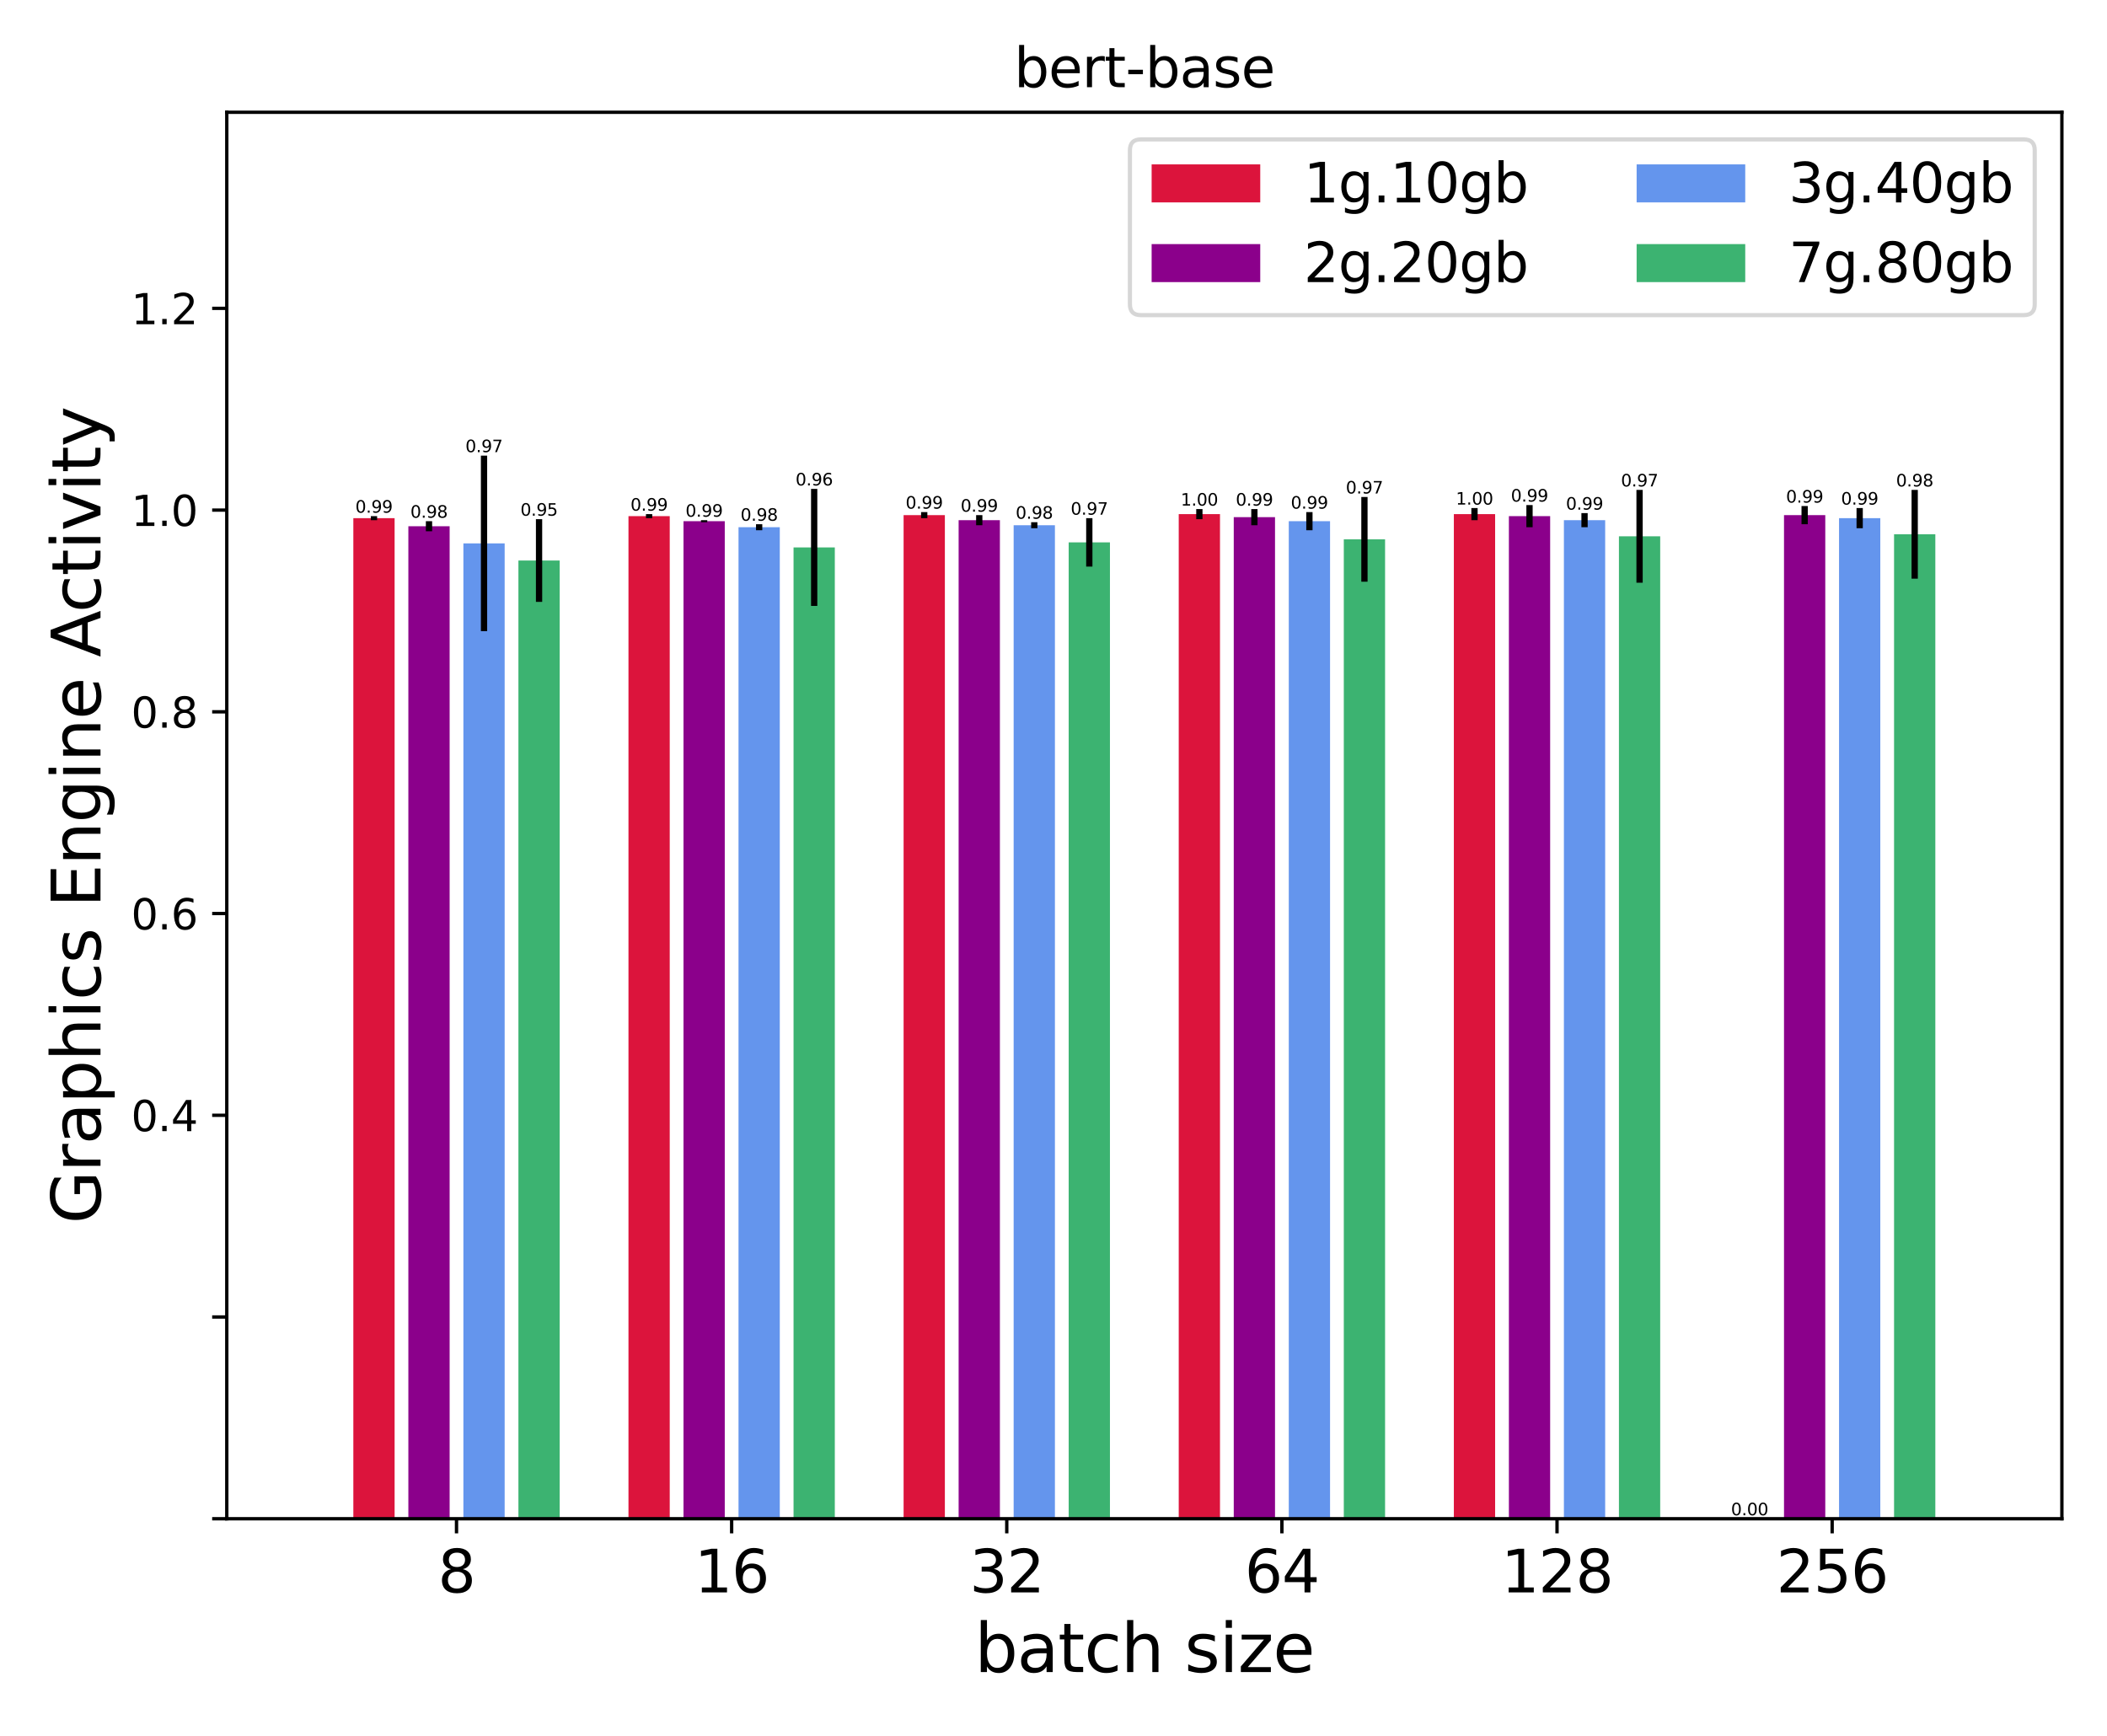 <?xml version="1.0" encoding="utf-8" standalone="no"?>
<!DOCTYPE svg PUBLIC "-//W3C//DTD SVG 1.1//EN"
  "http://www.w3.org/Graphics/SVG/1.1/DTD/svg11.dtd">
<svg xmlns:xlink="http://www.w3.org/1999/xlink" width="504.403pt" height="415.651pt" viewBox="0 0 504.403 415.651" xmlns="http://www.w3.org/2000/svg" version="1.1">
 <defs>
  <style type="text/css">*{stroke-linejoin: round; stroke-linecap: butt}</style>
 </defs>
 <g id="figure_1">
  <g id="patch_1">
   <path d="M 0 415.651 
L 504.403 415.651 
L 504.403 0 
L 0 0 
z
" style="fill: #ffffff"/>
  </g>
  <g id="axes_1">
   <g id="patch_2">
    <path d="M 54.29 363.611 
L 493.603 363.611 
L 493.603 26.88 
L 54.29 26.88 
z
" style="fill: #ffffff"/>
   </g>
   <g id="patch_3">
    <path d="M 84.587 363.611 
L 94.467 363.611 
L 94.467 124.055 
L 84.587 124.055 
z
" clip-path="url(#p9d16ab67d5)" style="fill: #dc143c"/>
   </g>
   <g id="patch_4">
    <path d="M 150.452 363.611 
L 160.331 363.611 
L 160.331 123.572 
L 150.452 123.572 
z
" clip-path="url(#p9d16ab67d5)" style="fill: #dc143c"/>
   </g>
   <g id="patch_5">
    <path d="M 216.316 363.611 
L 226.195 363.611 
L 226.195 123.33 
L 216.316 123.33 
z
" clip-path="url(#p9d16ab67d5)" style="fill: #dc143c"/>
   </g>
   <g id="patch_6">
    <path d="M 282.18 363.611 
L 292.059 363.611 
L 292.059 123.089 
L 282.18 123.089 
z
" clip-path="url(#p9d16ab67d5)" style="fill: #dc143c"/>
   </g>
   <g id="patch_7">
    <path d="M 348.044 363.611 
L 357.923 363.611 
L 357.923 123.089 
L 348.044 123.089 
z
" clip-path="url(#p9d16ab67d5)" style="fill: #dc143c"/>
   </g>
   <g id="patch_8">
    <path d="M 413.908 363.611 
L 423.788 363.611 
L 423.788 363.611 
L 413.908 363.611 
z
" clip-path="url(#p9d16ab67d5)" style="fill: #dc143c"/>
   </g>
   <g id="patch_9">
    <path d="M 97.76 363.611 
L 107.64 363.611 
L 107.64 125.987 
L 97.76 125.987 
z
" clip-path="url(#p9d16ab67d5)" style="fill: #8b008b"/>
   </g>
   <g id="patch_10">
    <path d="M 163.624 363.611 
L 173.504 363.611 
L 173.504 124.779 
L 163.624 124.779 
z
" clip-path="url(#p9d16ab67d5)" style="fill: #8b008b"/>
   </g>
   <g id="patch_11">
    <path d="M 229.488 363.611 
L 239.368 363.611 
L 239.368 124.538 
L 229.488 124.538 
z
" clip-path="url(#p9d16ab67d5)" style="fill: #8b008b"/>
   </g>
   <g id="patch_12">
    <path d="M 295.353 363.611 
L 305.232 363.611 
L 305.232 123.813 
L 295.353 123.813 
z
" clip-path="url(#p9d16ab67d5)" style="fill: #8b008b"/>
   </g>
   <g id="patch_13">
    <path d="M 361.217 363.611 
L 371.096 363.611 
L 371.096 123.572 
L 361.217 123.572 
z
" clip-path="url(#p9d16ab67d5)" style="fill: #8b008b"/>
   </g>
   <g id="patch_14">
    <path d="M 427.081 363.611 
L 436.96 363.611 
L 436.96 123.33 
L 427.081 123.33 
z
" clip-path="url(#p9d16ab67d5)" style="fill: #8b008b"/>
   </g>
   <g id="patch_15">
    <path d="M 110.933 363.611 
L 120.813 363.611 
L 120.813 130.092 
L 110.933 130.092 
z
" clip-path="url(#p9d16ab67d5)" style="fill: #6495ed"/>
   </g>
   <g id="patch_16">
    <path d="M 176.797 363.611 
L 186.677 363.611 
L 186.677 126.228 
L 176.797 126.228 
z
" clip-path="url(#p9d16ab67d5)" style="fill: #6495ed"/>
   </g>
   <g id="patch_17">
    <path d="M 242.661 363.611 
L 252.541 363.611 
L 252.541 125.745 
L 242.661 125.745 
z
" clip-path="url(#p9d16ab67d5)" style="fill: #6495ed"/>
   </g>
   <g id="patch_18">
    <path d="M 308.525 363.611 
L 318.405 363.611 
L 318.405 124.779 
L 308.525 124.779 
z
" clip-path="url(#p9d16ab67d5)" style="fill: #6495ed"/>
   </g>
   <g id="patch_19">
    <path d="M 374.389 363.611 
L 384.269 363.611 
L 384.269 124.538 
L 374.389 124.538 
z
" clip-path="url(#p9d16ab67d5)" style="fill: #6495ed"/>
   </g>
   <g id="patch_20">
    <path d="M 440.254 363.611 
L 450.133 363.611 
L 450.133 124.055 
L 440.254 124.055 
z
" clip-path="url(#p9d16ab67d5)" style="fill: #6495ed"/>
   </g>
   <g id="patch_21">
    <path d="M 124.106 363.611 
L 133.986 363.611 
L 133.986 134.197 
L 124.106 134.197 
z
" clip-path="url(#p9d16ab67d5)" style="fill: #3cb371"/>
   </g>
   <g id="patch_22">
    <path d="M 189.97 363.611 
L 199.85 363.611 
L 199.85 131.058 
L 189.97 131.058 
z
" clip-path="url(#p9d16ab67d5)" style="fill: #3cb371"/>
   </g>
   <g id="patch_23">
    <path d="M 255.834 363.611 
L 265.714 363.611 
L 265.714 129.851 
L 255.834 129.851 
z
" clip-path="url(#p9d16ab67d5)" style="fill: #3cb371"/>
   </g>
   <g id="patch_24">
    <path d="M 321.698 363.611 
L 331.578 363.611 
L 331.578 129.126 
L 321.698 129.126 
z
" clip-path="url(#p9d16ab67d5)" style="fill: #3cb371"/>
   </g>
   <g id="patch_25">
    <path d="M 387.562 363.611 
L 397.442 363.611 
L 397.442 128.402 
L 387.562 128.402 
z
" clip-path="url(#p9d16ab67d5)" style="fill: #3cb371"/>
   </g>
   <g id="patch_26">
    <path d="M 453.426 363.611 
L 463.306 363.611 
L 463.306 127.919 
L 453.426 127.919 
z
" clip-path="url(#p9d16ab67d5)" style="fill: #3cb371"/>
   </g>
   <g id="matplotlib.axis_1">
    <g id="xtick_1">
     <g id="line2d_1">
      <defs>
       <path id="m77da0e5add" d="M 0 0 
L 0 3.5 
" style="stroke: #000000; stroke-width: 0.8"/>
      </defs>
      <g>
       <use xlink:href="#m77da0e5add" x="109.287" y="363.611" style="stroke: #000000; stroke-width: 0.8"/>
      </g>
     </g>
     <g id="text_1">
      <!-- 8 -->
      <g transform="translate(104.833 381.249)scale(0.14 -0.14)">
       <defs>
        <path id="DejaVuSans-38" d="M 2034 2216 
Q 1584 2216 1326 1975 
Q 1069 1734 1069 1313 
Q 1069 891 1326 650 
Q 1584 409 2034 409 
Q 2484 409 2743 651 
Q 3003 894 3003 1313 
Q 3003 1734 2745 1975 
Q 2488 2216 2034 2216 
z
M 1403 2484 
Q 997 2584 770 2862 
Q 544 3141 544 3541 
Q 544 4100 942 4425 
Q 1341 4750 2034 4750 
Q 2731 4750 3128 4425 
Q 3525 4100 3525 3541 
Q 3525 3141 3298 2862 
Q 3072 2584 2669 2484 
Q 3125 2378 3379 2068 
Q 3634 1759 3634 1313 
Q 3634 634 3220 271 
Q 2806 -91 2034 -91 
Q 1263 -91 848 271 
Q 434 634 434 1313 
Q 434 1759 690 2068 
Q 947 2378 1403 2484 
z
M 1172 3481 
Q 1172 3119 1398 2916 
Q 1625 2713 2034 2713 
Q 2441 2713 2670 2916 
Q 2900 3119 2900 3481 
Q 2900 3844 2670 4047 
Q 2441 4250 2034 4250 
Q 1625 4250 1398 4047 
Q 1172 3844 1172 3481 
z
" transform="scale(0.016)"/>
       </defs>
       <use xlink:href="#DejaVuSans-38"/>
      </g>
     </g>
    </g>
    <g id="xtick_2">
     <g id="line2d_2">
      <g>
       <use xlink:href="#m77da0e5add" x="175.151" y="363.611" style="stroke: #000000; stroke-width: 0.8"/>
      </g>
     </g>
     <g id="text_2">
      <!-- 16 -->
      <g transform="translate(166.243 381.249)scale(0.14 -0.14)">
       <defs>
        <path id="DejaVuSans-31" d="M 794 531 
L 1825 531 
L 1825 4091 
L 703 3866 
L 703 4441 
L 1819 4666 
L 2450 4666 
L 2450 531 
L 3481 531 
L 3481 0 
L 794 0 
L 794 531 
z
" transform="scale(0.016)"/>
        <path id="DejaVuSans-36" d="M 2113 2584 
Q 1688 2584 1439 2293 
Q 1191 2003 1191 1497 
Q 1191 994 1439 701 
Q 1688 409 2113 409 
Q 2538 409 2786 701 
Q 3034 994 3034 1497 
Q 3034 2003 2786 2293 
Q 2538 2584 2113 2584 
z
M 3366 4563 
L 3366 3988 
Q 3128 4100 2886 4159 
Q 2644 4219 2406 4219 
Q 1781 4219 1451 3797 
Q 1122 3375 1075 2522 
Q 1259 2794 1537 2939 
Q 1816 3084 2150 3084 
Q 2853 3084 3261 2657 
Q 3669 2231 3669 1497 
Q 3669 778 3244 343 
Q 2819 -91 2113 -91 
Q 1303 -91 875 529 
Q 447 1150 447 2328 
Q 447 3434 972 4092 
Q 1497 4750 2381 4750 
Q 2619 4750 2861 4703 
Q 3103 4656 3366 4563 
z
" transform="scale(0.016)"/>
       </defs>
       <use xlink:href="#DejaVuSans-31"/>
       <use xlink:href="#DejaVuSans-36" x="63.623"/>
      </g>
     </g>
    </g>
    <g id="xtick_3">
     <g id="line2d_3">
      <g>
       <use xlink:href="#m77da0e5add" x="241.015" y="363.611" style="stroke: #000000; stroke-width: 0.8"/>
      </g>
     </g>
     <g id="text_3">
      <!-- 32 -->
      <g transform="translate(232.107 381.249)scale(0.14 -0.14)">
       <defs>
        <path id="DejaVuSans-33" d="M 2597 2516 
Q 3050 2419 3304 2112 
Q 3559 1806 3559 1356 
Q 3559 666 3084 287 
Q 2609 -91 1734 -91 
Q 1441 -91 1130 -33 
Q 819 25 488 141 
L 488 750 
Q 750 597 1062 519 
Q 1375 441 1716 441 
Q 2309 441 2620 675 
Q 2931 909 2931 1356 
Q 2931 1769 2642 2001 
Q 2353 2234 1838 2234 
L 1294 2234 
L 1294 2753 
L 1863 2753 
Q 2328 2753 2575 2939 
Q 2822 3125 2822 3475 
Q 2822 3834 2567 4026 
Q 2313 4219 1838 4219 
Q 1578 4219 1281 4162 
Q 984 4106 628 3988 
L 628 4550 
Q 988 4650 1302 4700 
Q 1616 4750 1894 4750 
Q 2613 4750 3031 4423 
Q 3450 4097 3450 3541 
Q 3450 3153 3228 2886 
Q 3006 2619 2597 2516 
z
" transform="scale(0.016)"/>
        <path id="DejaVuSans-32" d="M 1228 531 
L 3431 531 
L 3431 0 
L 469 0 
L 469 531 
Q 828 903 1448 1529 
Q 2069 2156 2228 2338 
Q 2531 2678 2651 2914 
Q 2772 3150 2772 3378 
Q 2772 3750 2511 3984 
Q 2250 4219 1831 4219 
Q 1534 4219 1204 4116 
Q 875 4013 500 3803 
L 500 4441 
Q 881 4594 1212 4672 
Q 1544 4750 1819 4750 
Q 2544 4750 2975 4387 
Q 3406 4025 3406 3419 
Q 3406 3131 3298 2873 
Q 3191 2616 2906 2266 
Q 2828 2175 2409 1742 
Q 1991 1309 1228 531 
z
" transform="scale(0.016)"/>
       </defs>
       <use xlink:href="#DejaVuSans-33"/>
       <use xlink:href="#DejaVuSans-32" x="63.623"/>
      </g>
     </g>
    </g>
    <g id="xtick_4">
     <g id="line2d_4">
      <g>
       <use xlink:href="#m77da0e5add" x="306.879" y="363.611" style="stroke: #000000; stroke-width: 0.8"/>
      </g>
     </g>
     <g id="text_4">
      <!-- 64 -->
      <g transform="translate(297.971 381.249)scale(0.14 -0.14)">
       <defs>
        <path id="DejaVuSans-34" d="M 2419 4116 
L 825 1625 
L 2419 1625 
L 2419 4116 
z
M 2253 4666 
L 3047 4666 
L 3047 1625 
L 3713 1625 
L 3713 1100 
L 3047 1100 
L 3047 0 
L 2419 0 
L 2419 1100 
L 313 1100 
L 313 1709 
L 2253 4666 
z
" transform="scale(0.016)"/>
       </defs>
       <use xlink:href="#DejaVuSans-36"/>
       <use xlink:href="#DejaVuSans-34" x="63.623"/>
      </g>
     </g>
    </g>
    <g id="xtick_5">
     <g id="line2d_5">
      <g>
       <use xlink:href="#m77da0e5add" x="372.743" y="363.611" style="stroke: #000000; stroke-width: 0.8"/>
      </g>
     </g>
     <g id="text_5">
      <!-- 128 -->
      <g transform="translate(359.382 381.249)scale(0.14 -0.14)">
       <use xlink:href="#DejaVuSans-31"/>
       <use xlink:href="#DejaVuSans-32" x="63.623"/>
       <use xlink:href="#DejaVuSans-38" x="127.246"/>
      </g>
     </g>
    </g>
    <g id="xtick_6">
     <g id="line2d_6">
      <g>
       <use xlink:href="#m77da0e5add" x="438.607" y="363.611" style="stroke: #000000; stroke-width: 0.8"/>
      </g>
     </g>
     <g id="text_6">
      <!-- 256 -->
      <g transform="translate(425.246 381.249)scale(0.14 -0.14)">
       <defs>
        <path id="DejaVuSans-35" d="M 691 4666 
L 3169 4666 
L 3169 4134 
L 1269 4134 
L 1269 2991 
Q 1406 3038 1543 3061 
Q 1681 3084 1819 3084 
Q 2600 3084 3056 2656 
Q 3513 2228 3513 1497 
Q 3513 744 3044 326 
Q 2575 -91 1722 -91 
Q 1428 -91 1123 -41 
Q 819 9 494 109 
L 494 744 
Q 775 591 1075 516 
Q 1375 441 1709 441 
Q 2250 441 2565 725 
Q 2881 1009 2881 1497 
Q 2881 1984 2565 2268 
Q 2250 2553 1709 2553 
Q 1456 2553 1204 2497 
Q 953 2441 691 2322 
L 691 4666 
z
" transform="scale(0.016)"/>
       </defs>
       <use xlink:href="#DejaVuSans-32"/>
       <use xlink:href="#DejaVuSans-35" x="63.623"/>
       <use xlink:href="#DejaVuSans-36" x="127.246"/>
      </g>
     </g>
    </g>
    <g id="text_7">
     <!-- batch size -->
     <g transform="translate(233.307 400.318)scale(0.16 -0.16)">
      <defs>
       <path id="DejaVuSans-62" d="M 3116 1747 
Q 3116 2381 2855 2742 
Q 2594 3103 2138 3103 
Q 1681 3103 1420 2742 
Q 1159 2381 1159 1747 
Q 1159 1113 1420 752 
Q 1681 391 2138 391 
Q 2594 391 2855 752 
Q 3116 1113 3116 1747 
z
M 1159 2969 
Q 1341 3281 1617 3432 
Q 1894 3584 2278 3584 
Q 2916 3584 3314 3078 
Q 3713 2572 3713 1747 
Q 3713 922 3314 415 
Q 2916 -91 2278 -91 
Q 1894 -91 1617 61 
Q 1341 213 1159 525 
L 1159 0 
L 581 0 
L 581 4863 
L 1159 4863 
L 1159 2969 
z
" transform="scale(0.016)"/>
       <path id="DejaVuSans-61" d="M 2194 1759 
Q 1497 1759 1228 1600 
Q 959 1441 959 1056 
Q 959 750 1161 570 
Q 1363 391 1709 391 
Q 2188 391 2477 730 
Q 2766 1069 2766 1631 
L 2766 1759 
L 2194 1759 
z
M 3341 1997 
L 3341 0 
L 2766 0 
L 2766 531 
Q 2569 213 2275 61 
Q 1981 -91 1556 -91 
Q 1019 -91 701 211 
Q 384 513 384 1019 
Q 384 1609 779 1909 
Q 1175 2209 1959 2209 
L 2766 2209 
L 2766 2266 
Q 2766 2663 2505 2880 
Q 2244 3097 1772 3097 
Q 1472 3097 1187 3025 
Q 903 2953 641 2809 
L 641 3341 
Q 956 3463 1253 3523 
Q 1550 3584 1831 3584 
Q 2591 3584 2966 3190 
Q 3341 2797 3341 1997 
z
" transform="scale(0.016)"/>
       <path id="DejaVuSans-74" d="M 1172 4494 
L 1172 3500 
L 2356 3500 
L 2356 3053 
L 1172 3053 
L 1172 1153 
Q 1172 725 1289 603 
Q 1406 481 1766 481 
L 2356 481 
L 2356 0 
L 1766 0 
Q 1100 0 847 248 
Q 594 497 594 1153 
L 594 3053 
L 172 3053 
L 172 3500 
L 594 3500 
L 594 4494 
L 1172 4494 
z
" transform="scale(0.016)"/>
       <path id="DejaVuSans-63" d="M 3122 3366 
L 3122 2828 
Q 2878 2963 2633 3030 
Q 2388 3097 2138 3097 
Q 1578 3097 1268 2742 
Q 959 2388 959 1747 
Q 959 1106 1268 751 
Q 1578 397 2138 397 
Q 2388 397 2633 464 
Q 2878 531 3122 666 
L 3122 134 
Q 2881 22 2623 -34 
Q 2366 -91 2075 -91 
Q 1284 -91 818 406 
Q 353 903 353 1747 
Q 353 2603 823 3093 
Q 1294 3584 2113 3584 
Q 2378 3584 2631 3529 
Q 2884 3475 3122 3366 
z
" transform="scale(0.016)"/>
       <path id="DejaVuSans-68" d="M 3513 2113 
L 3513 0 
L 2938 0 
L 2938 2094 
Q 2938 2591 2744 2837 
Q 2550 3084 2163 3084 
Q 1697 3084 1428 2787 
Q 1159 2491 1159 1978 
L 1159 0 
L 581 0 
L 581 4863 
L 1159 4863 
L 1159 2956 
Q 1366 3272 1645 3428 
Q 1925 3584 2291 3584 
Q 2894 3584 3203 3211 
Q 3513 2838 3513 2113 
z
" transform="scale(0.016)"/>
       <path id="DejaVuSans-20" transform="scale(0.016)"/>
       <path id="DejaVuSans-73" d="M 2834 3397 
L 2834 2853 
Q 2591 2978 2328 3040 
Q 2066 3103 1784 3103 
Q 1356 3103 1142 2972 
Q 928 2841 928 2578 
Q 928 2378 1081 2264 
Q 1234 2150 1697 2047 
L 1894 2003 
Q 2506 1872 2764 1633 
Q 3022 1394 3022 966 
Q 3022 478 2636 193 
Q 2250 -91 1575 -91 
Q 1294 -91 989 -36 
Q 684 19 347 128 
L 347 722 
Q 666 556 975 473 
Q 1284 391 1588 391 
Q 1994 391 2212 530 
Q 2431 669 2431 922 
Q 2431 1156 2273 1281 
Q 2116 1406 1581 1522 
L 1381 1569 
Q 847 1681 609 1914 
Q 372 2147 372 2553 
Q 372 3047 722 3315 
Q 1072 3584 1716 3584 
Q 2034 3584 2315 3537 
Q 2597 3491 2834 3397 
z
" transform="scale(0.016)"/>
       <path id="DejaVuSans-69" d="M 603 3500 
L 1178 3500 
L 1178 0 
L 603 0 
L 603 3500 
z
M 603 4863 
L 1178 4863 
L 1178 4134 
L 603 4134 
L 603 4863 
z
" transform="scale(0.016)"/>
       <path id="DejaVuSans-7a" d="M 353 3500 
L 3084 3500 
L 3084 2975 
L 922 459 
L 3084 459 
L 3084 0 
L 275 0 
L 275 525 
L 2438 3041 
L 353 3041 
L 353 3500 
z
" transform="scale(0.016)"/>
       <path id="DejaVuSans-65" d="M 3597 1894 
L 3597 1613 
L 953 1613 
Q 991 1019 1311 708 
Q 1631 397 2203 397 
Q 2534 397 2845 478 
Q 3156 559 3463 722 
L 3463 178 
Q 3153 47 2828 -22 
Q 2503 -91 2169 -91 
Q 1331 -91 842 396 
Q 353 884 353 1716 
Q 353 2575 817 3079 
Q 1281 3584 2069 3584 
Q 2775 3584 3186 3129 
Q 3597 2675 3597 1894 
z
M 3022 2063 
Q 3016 2534 2758 2815 
Q 2500 3097 2075 3097 
Q 1594 3097 1305 2825 
Q 1016 2553 972 2059 
L 3022 2063 
z
" transform="scale(0.016)"/>
      </defs>
      <use xlink:href="#DejaVuSans-62"/>
      <use xlink:href="#DejaVuSans-61" x="63.477"/>
      <use xlink:href="#DejaVuSans-74" x="124.756"/>
      <use xlink:href="#DejaVuSans-63" x="163.965"/>
      <use xlink:href="#DejaVuSans-68" x="218.945"/>
      <use xlink:href="#DejaVuSans-20" x="282.324"/>
      <use xlink:href="#DejaVuSans-73" x="314.111"/>
      <use xlink:href="#DejaVuSans-69" x="366.211"/>
      <use xlink:href="#DejaVuSans-7a" x="393.994"/>
      <use xlink:href="#DejaVuSans-65" x="446.484"/>
     </g>
    </g>
   </g>
   <g id="matplotlib.axis_2">
    <g id="ytick_1">
     <g id="line2d_7">
      <defs>
       <path id="m07f28c9e42" d="M 0 0 
L -3.5 0 
" style="stroke: #000000; stroke-width: 0.8"/>
      </defs>
      <g>
       <use xlink:href="#m07f28c9e42" x="54.29" y="363.611" style="stroke: #000000; stroke-width: 0.8"/>
      </g>
     </g>
    </g>
    <g id="ytick_2">
     <g id="line2d_8">
      <g>
       <use xlink:href="#m07f28c9e42" x="54.29" y="315.314" style="stroke: #000000; stroke-width: 0.8"/>
      </g>
     </g>
    </g>
    <g id="ytick_3">
     <g id="line2d_9">
      <g>
       <use xlink:href="#m07f28c9e42" x="54.29" y="267.016" style="stroke: #000000; stroke-width: 0.8"/>
      </g>
     </g>
     <g id="text_8">
      <!-- 0.4 -->
      <g transform="translate(31.387 270.815)scale(0.1 -0.1)">
       <defs>
        <path id="DejaVuSans-30" d="M 2034 4250 
Q 1547 4250 1301 3770 
Q 1056 3291 1056 2328 
Q 1056 1369 1301 889 
Q 1547 409 2034 409 
Q 2525 409 2770 889 
Q 3016 1369 3016 2328 
Q 3016 3291 2770 3770 
Q 2525 4250 2034 4250 
z
M 2034 4750 
Q 2819 4750 3233 4129 
Q 3647 3509 3647 2328 
Q 3647 1150 3233 529 
Q 2819 -91 2034 -91 
Q 1250 -91 836 529 
Q 422 1150 422 2328 
Q 422 3509 836 4129 
Q 1250 4750 2034 4750 
z
" transform="scale(0.016)"/>
        <path id="DejaVuSans-2e" d="M 684 794 
L 1344 794 
L 1344 0 
L 684 0 
L 684 794 
z
" transform="scale(0.016)"/>
       </defs>
       <use xlink:href="#DejaVuSans-30"/>
       <use xlink:href="#DejaVuSans-2e" x="63.623"/>
       <use xlink:href="#DejaVuSans-34" x="95.41"/>
      </g>
     </g>
    </g>
    <g id="ytick_4">
     <g id="line2d_10">
      <g>
       <use xlink:href="#m07f28c9e42" x="54.29" y="218.718" style="stroke: #000000; stroke-width: 0.8"/>
      </g>
     </g>
     <g id="text_9">
      <!-- 0.6 -->
      <g transform="translate(31.387 222.518)scale(0.1 -0.1)">
       <use xlink:href="#DejaVuSans-30"/>
       <use xlink:href="#DejaVuSans-2e" x="63.623"/>
       <use xlink:href="#DejaVuSans-36" x="95.41"/>
      </g>
     </g>
    </g>
    <g id="ytick_5">
     <g id="line2d_11">
      <g>
       <use xlink:href="#m07f28c9e42" x="54.29" y="170.421" style="stroke: #000000; stroke-width: 0.8"/>
      </g>
     </g>
     <g id="text_10">
      <!-- 0.8 -->
      <g transform="translate(31.387 174.22)scale(0.1 -0.1)">
       <use xlink:href="#DejaVuSans-30"/>
       <use xlink:href="#DejaVuSans-2e" x="63.623"/>
       <use xlink:href="#DejaVuSans-38" x="95.41"/>
      </g>
     </g>
    </g>
    <g id="ytick_6">
     <g id="line2d_12">
      <g>
       <use xlink:href="#m07f28c9e42" x="54.29" y="122.123" style="stroke: #000000; stroke-width: 0.8"/>
      </g>
     </g>
     <g id="text_11">
      <!-- 1.0 -->
      <g transform="translate(31.387 125.922)scale(0.1 -0.1)">
       <use xlink:href="#DejaVuSans-31"/>
       <use xlink:href="#DejaVuSans-2e" x="63.623"/>
       <use xlink:href="#DejaVuSans-30" x="95.41"/>
      </g>
     </g>
    </g>
    <g id="ytick_7">
     <g id="line2d_13">
      <g>
       <use xlink:href="#m07f28c9e42" x="54.29" y="73.825" style="stroke: #000000; stroke-width: 0.8"/>
      </g>
     </g>
     <g id="text_12">
      <!-- 1.2 -->
      <g transform="translate(31.387 77.625)scale(0.1 -0.1)">
       <use xlink:href="#DejaVuSans-31"/>
       <use xlink:href="#DejaVuSans-2e" x="63.623"/>
       <use xlink:href="#DejaVuSans-32" x="95.41"/>
      </g>
     </g>
    </g>
    <g id="text_13">
     <!-- Graphics Engine Activity -->
     <g transform="translate(24.059 292.996)rotate(-90)scale(0.16 -0.16)">
      <defs>
       <path id="DejaVuSans-47" d="M 3809 666 
L 3809 1919 
L 2778 1919 
L 2778 2438 
L 4434 2438 
L 4434 434 
Q 4069 175 3628 42 
Q 3188 -91 2688 -91 
Q 1594 -91 976 548 
Q 359 1188 359 2328 
Q 359 3472 976 4111 
Q 1594 4750 2688 4750 
Q 3144 4750 3555 4637 
Q 3966 4525 4313 4306 
L 4313 3634 
Q 3963 3931 3569 4081 
Q 3175 4231 2741 4231 
Q 1884 4231 1454 3753 
Q 1025 3275 1025 2328 
Q 1025 1384 1454 906 
Q 1884 428 2741 428 
Q 3075 428 3337 486 
Q 3600 544 3809 666 
z
" transform="scale(0.016)"/>
       <path id="DejaVuSans-72" d="M 2631 2963 
Q 2534 3019 2420 3045 
Q 2306 3072 2169 3072 
Q 1681 3072 1420 2755 
Q 1159 2438 1159 1844 
L 1159 0 
L 581 0 
L 581 3500 
L 1159 3500 
L 1159 2956 
Q 1341 3275 1631 3429 
Q 1922 3584 2338 3584 
Q 2397 3584 2469 3576 
Q 2541 3569 2628 3553 
L 2631 2963 
z
" transform="scale(0.016)"/>
       <path id="DejaVuSans-70" d="M 1159 525 
L 1159 -1331 
L 581 -1331 
L 581 3500 
L 1159 3500 
L 1159 2969 
Q 1341 3281 1617 3432 
Q 1894 3584 2278 3584 
Q 2916 3584 3314 3078 
Q 3713 2572 3713 1747 
Q 3713 922 3314 415 
Q 2916 -91 2278 -91 
Q 1894 -91 1617 61 
Q 1341 213 1159 525 
z
M 3116 1747 
Q 3116 2381 2855 2742 
Q 2594 3103 2138 3103 
Q 1681 3103 1420 2742 
Q 1159 2381 1159 1747 
Q 1159 1113 1420 752 
Q 1681 391 2138 391 
Q 2594 391 2855 752 
Q 3116 1113 3116 1747 
z
" transform="scale(0.016)"/>
       <path id="DejaVuSans-45" d="M 628 4666 
L 3578 4666 
L 3578 4134 
L 1259 4134 
L 1259 2753 
L 3481 2753 
L 3481 2222 
L 1259 2222 
L 1259 531 
L 3634 531 
L 3634 0 
L 628 0 
L 628 4666 
z
" transform="scale(0.016)"/>
       <path id="DejaVuSans-6e" d="M 3513 2113 
L 3513 0 
L 2938 0 
L 2938 2094 
Q 2938 2591 2744 2837 
Q 2550 3084 2163 3084 
Q 1697 3084 1428 2787 
Q 1159 2491 1159 1978 
L 1159 0 
L 581 0 
L 581 3500 
L 1159 3500 
L 1159 2956 
Q 1366 3272 1645 3428 
Q 1925 3584 2291 3584 
Q 2894 3584 3203 3211 
Q 3513 2838 3513 2113 
z
" transform="scale(0.016)"/>
       <path id="DejaVuSans-67" d="M 2906 1791 
Q 2906 2416 2648 2759 
Q 2391 3103 1925 3103 
Q 1463 3103 1205 2759 
Q 947 2416 947 1791 
Q 947 1169 1205 825 
Q 1463 481 1925 481 
Q 2391 481 2648 825 
Q 2906 1169 2906 1791 
z
M 3481 434 
Q 3481 -459 3084 -895 
Q 2688 -1331 1869 -1331 
Q 1566 -1331 1297 -1286 
Q 1028 -1241 775 -1147 
L 775 -588 
Q 1028 -725 1275 -790 
Q 1522 -856 1778 -856 
Q 2344 -856 2625 -561 
Q 2906 -266 2906 331 
L 2906 616 
Q 2728 306 2450 153 
Q 2172 0 1784 0 
Q 1141 0 747 490 
Q 353 981 353 1791 
Q 353 2603 747 3093 
Q 1141 3584 1784 3584 
Q 2172 3584 2450 3431 
Q 2728 3278 2906 2969 
L 2906 3500 
L 3481 3500 
L 3481 434 
z
" transform="scale(0.016)"/>
       <path id="DejaVuSans-41" d="M 2188 4044 
L 1331 1722 
L 3047 1722 
L 2188 4044 
z
M 1831 4666 
L 2547 4666 
L 4325 0 
L 3669 0 
L 3244 1197 
L 1141 1197 
L 716 0 
L 50 0 
L 1831 4666 
z
" transform="scale(0.016)"/>
       <path id="DejaVuSans-76" d="M 191 3500 
L 800 3500 
L 1894 563 
L 2988 3500 
L 3597 3500 
L 2284 0 
L 1503 0 
L 191 3500 
z
" transform="scale(0.016)"/>
       <path id="DejaVuSans-79" d="M 2059 -325 
Q 1816 -950 1584 -1140 
Q 1353 -1331 966 -1331 
L 506 -1331 
L 506 -850 
L 844 -850 
Q 1081 -850 1212 -737 
Q 1344 -625 1503 -206 
L 1606 56 
L 191 3500 
L 800 3500 
L 1894 763 
L 2988 3500 
L 3597 3500 
L 2059 -325 
z
" transform="scale(0.016)"/>
      </defs>
      <use xlink:href="#DejaVuSans-47"/>
      <use xlink:href="#DejaVuSans-72" x="77.49"/>
      <use xlink:href="#DejaVuSans-61" x="118.604"/>
      <use xlink:href="#DejaVuSans-70" x="179.883"/>
      <use xlink:href="#DejaVuSans-68" x="243.359"/>
      <use xlink:href="#DejaVuSans-69" x="306.738"/>
      <use xlink:href="#DejaVuSans-63" x="334.521"/>
      <use xlink:href="#DejaVuSans-73" x="389.502"/>
      <use xlink:href="#DejaVuSans-20" x="441.602"/>
      <use xlink:href="#DejaVuSans-45" x="473.389"/>
      <use xlink:href="#DejaVuSans-6e" x="536.572"/>
      <use xlink:href="#DejaVuSans-67" x="599.951"/>
      <use xlink:href="#DejaVuSans-69" x="663.428"/>
      <use xlink:href="#DejaVuSans-6e" x="691.211"/>
      <use xlink:href="#DejaVuSans-65" x="754.59"/>
      <use xlink:href="#DejaVuSans-20" x="816.113"/>
      <use xlink:href="#DejaVuSans-41" x="847.9"/>
      <use xlink:href="#DejaVuSans-63" x="914.559"/>
      <use xlink:href="#DejaVuSans-74" x="969.539"/>
      <use xlink:href="#DejaVuSans-69" x="1008.748"/>
      <use xlink:href="#DejaVuSans-76" x="1036.531"/>
      <use xlink:href="#DejaVuSans-69" x="1095.711"/>
      <use xlink:href="#DejaVuSans-74" x="1123.494"/>
      <use xlink:href="#DejaVuSans-79" x="1162.703"/>
     </g>
    </g>
   </g>
   <g id="LineCollection_1">
    <path d="M 89.527 124.538 
L 89.527 123.572 
" clip-path="url(#p9d16ab67d5)" style="fill: none; stroke: #000000; stroke-width: 1.5"/>
    <path d="M 155.391 124.055 
L 155.391 123.089 
" clip-path="url(#p9d16ab67d5)" style="fill: none; stroke: #000000; stroke-width: 1.5"/>
    <path d="M 221.255 124.055 
L 221.255 122.606 
" clip-path="url(#p9d16ab67d5)" style="fill: none; stroke: #000000; stroke-width: 1.5"/>
    <path d="M 287.12 124.296 
L 287.12 121.882 
" clip-path="url(#p9d16ab67d5)" style="fill: none; stroke: #000000; stroke-width: 1.5"/>
    <path d="M 352.984 124.538 
L 352.984 121.64 
" clip-path="url(#p9d16ab67d5)" style="fill: none; stroke: #000000; stroke-width: 1.5"/>
    <path d="M 418.848 363.611 
L 418.848 363.611 
" clip-path="url(#p9d16ab67d5)" style="fill: none; stroke: #000000; stroke-width: 1.5"/>
   </g>
   <g id="LineCollection_2">
    <path d="M 102.7 127.194 
L 102.7 124.779 
" clip-path="url(#p9d16ab67d5)" style="fill: none; stroke: #000000; stroke-width: 1.5"/>
    <path d="M 168.564 125.021 
L 168.564 124.538 
" clip-path="url(#p9d16ab67d5)" style="fill: none; stroke: #000000; stroke-width: 1.5"/>
    <path d="M 234.428 125.745 
L 234.428 123.33 
" clip-path="url(#p9d16ab67d5)" style="fill: none; stroke: #000000; stroke-width: 1.5"/>
    <path d="M 300.292 125.745 
L 300.292 121.882 
" clip-path="url(#p9d16ab67d5)" style="fill: none; stroke: #000000; stroke-width: 1.5"/>
    <path d="M 366.156 126.228 
L 366.156 120.916 
" clip-path="url(#p9d16ab67d5)" style="fill: none; stroke: #000000; stroke-width: 1.5"/>
    <path d="M 432.021 125.504 
L 432.021 121.157 
" clip-path="url(#p9d16ab67d5)" style="fill: none; stroke: #000000; stroke-width: 1.5"/>
   </g>
   <g id="LineCollection_3">
    <path d="M 115.873 151.102 
L 115.873 109.083 
" clip-path="url(#p9d16ab67d5)" style="fill: none; stroke: #000000; stroke-width: 1.5"/>
    <path d="M 181.737 126.953 
L 181.737 125.504 
" clip-path="url(#p9d16ab67d5)" style="fill: none; stroke: #000000; stroke-width: 1.5"/>
    <path d="M 247.601 126.47 
L 247.601 125.021 
" clip-path="url(#p9d16ab67d5)" style="fill: none; stroke: #000000; stroke-width: 1.5"/>
    <path d="M 313.465 126.953 
L 313.465 122.606 
" clip-path="url(#p9d16ab67d5)" style="fill: none; stroke: #000000; stroke-width: 1.5"/>
    <path d="M 379.329 126.228 
L 379.329 122.847 
" clip-path="url(#p9d16ab67d5)" style="fill: none; stroke: #000000; stroke-width: 1.5"/>
    <path d="M 445.193 126.47 
L 445.193 121.64 
" clip-path="url(#p9d16ab67d5)" style="fill: none; stroke: #000000; stroke-width: 1.5"/>
   </g>
   <g id="LineCollection_4">
    <path d="M 129.046 144.098 
L 129.046 124.296 
" clip-path="url(#p9d16ab67d5)" style="fill: none; stroke: #000000; stroke-width: 1.5"/>
    <path d="M 194.91 145.064 
L 194.91 117.052 
" clip-path="url(#p9d16ab67d5)" style="fill: none; stroke: #000000; stroke-width: 1.5"/>
    <path d="M 260.774 135.646 
L 260.774 124.055 
" clip-path="url(#p9d16ab67d5)" style="fill: none; stroke: #000000; stroke-width: 1.5"/>
    <path d="M 326.638 139.269 
L 326.638 118.984 
" clip-path="url(#p9d16ab67d5)" style="fill: none; stroke: #000000; stroke-width: 1.5"/>
    <path d="M 392.502 139.51 
L 392.502 117.293 
" clip-path="url(#p9d16ab67d5)" style="fill: none; stroke: #000000; stroke-width: 1.5"/>
    <path d="M 458.366 138.544 
L 458.366 117.293 
" clip-path="url(#p9d16ab67d5)" style="fill: none; stroke: #000000; stroke-width: 1.5"/>
   </g>
   <g id="patch_27">
    <path d="M 54.29 363.611 
L 54.29 26.88 
" style="fill: none; stroke: #000000; stroke-width: 0.8; stroke-linejoin: miter; stroke-linecap: square"/>
   </g>
   <g id="patch_28">
    <path d="M 493.603 363.611 
L 493.603 26.88 
" style="fill: none; stroke: #000000; stroke-width: 0.8; stroke-linejoin: miter; stroke-linecap: square"/>
   </g>
   <g id="patch_29">
    <path d="M 54.29 363.611 
L 493.603 363.611 
" style="fill: none; stroke: #000000; stroke-width: 0.8; stroke-linejoin: miter; stroke-linecap: square"/>
   </g>
   <g id="patch_30">
    <path d="M 54.29 26.88 
L 493.603 26.88 
" style="fill: none; stroke: #000000; stroke-width: 0.8; stroke-linejoin: miter; stroke-linecap: square"/>
   </g>
   <g id="text_14">
    <!-- 0.99 -->
    <g transform="translate(85.074 122.74)scale(0.04 -0.04)">
     <defs>
      <path id="DejaVuSans-39" d="M 703 97 
L 703 672 
Q 941 559 1184 500 
Q 1428 441 1663 441 
Q 2288 441 2617 861 
Q 2947 1281 2994 2138 
Q 2813 1869 2534 1725 
Q 2256 1581 1919 1581 
Q 1219 1581 811 2004 
Q 403 2428 403 3163 
Q 403 3881 828 4315 
Q 1253 4750 1959 4750 
Q 2769 4750 3195 4129 
Q 3622 3509 3622 2328 
Q 3622 1225 3098 567 
Q 2575 -91 1691 -91 
Q 1453 -91 1209 -44 
Q 966 3 703 97 
z
M 1959 2075 
Q 2384 2075 2632 2365 
Q 2881 2656 2881 3163 
Q 2881 3666 2632 3958 
Q 2384 4250 1959 4250 
Q 1534 4250 1286 3958 
Q 1038 3666 1038 3163 
Q 1038 2656 1286 2365 
Q 1534 2075 1959 2075 
z
" transform="scale(0.016)"/>
     </defs>
     <use xlink:href="#DejaVuSans-30"/>
     <use xlink:href="#DejaVuSans-2e" x="63.623"/>
     <use xlink:href="#DejaVuSans-39" x="95.41"/>
     <use xlink:href="#DejaVuSans-39" x="159.033"/>
    </g>
   </g>
   <g id="text_15">
    <!-- 0.99 -->
    <g transform="translate(150.938 122.257)scale(0.04 -0.04)">
     <use xlink:href="#DejaVuSans-30"/>
     <use xlink:href="#DejaVuSans-2e" x="63.623"/>
     <use xlink:href="#DejaVuSans-39" x="95.41"/>
     <use xlink:href="#DejaVuSans-39" x="159.033"/>
    </g>
   </g>
   <g id="text_16">
    <!-- 0.99 -->
    <g transform="translate(216.802 121.774)scale(0.04 -0.04)">
     <use xlink:href="#DejaVuSans-30"/>
     <use xlink:href="#DejaVuSans-2e" x="63.623"/>
     <use xlink:href="#DejaVuSans-39" x="95.41"/>
     <use xlink:href="#DejaVuSans-39" x="159.033"/>
    </g>
   </g>
   <g id="text_17">
    <!-- 1.00 -->
    <g transform="translate(282.666 121.05)scale(0.04 -0.04)">
     <use xlink:href="#DejaVuSans-31"/>
     <use xlink:href="#DejaVuSans-2e" x="63.623"/>
     <use xlink:href="#DejaVuSans-30" x="95.41"/>
     <use xlink:href="#DejaVuSans-30" x="159.033"/>
    </g>
   </g>
   <g id="text_18">
    <!-- 1.00 -->
    <g transform="translate(348.531 120.808)scale(0.04 -0.04)">
     <use xlink:href="#DejaVuSans-31"/>
     <use xlink:href="#DejaVuSans-2e" x="63.623"/>
     <use xlink:href="#DejaVuSans-30" x="95.41"/>
     <use xlink:href="#DejaVuSans-30" x="159.033"/>
    </g>
   </g>
   <g id="text_19">
    <!-- 0.00 -->
    <g transform="translate(414.395 362.779)scale(0.04 -0.04)">
     <use xlink:href="#DejaVuSans-30"/>
     <use xlink:href="#DejaVuSans-2e" x="63.623"/>
     <use xlink:href="#DejaVuSans-30" x="95.41"/>
     <use xlink:href="#DejaVuSans-30" x="159.033"/>
    </g>
   </g>
   <g id="text_20">
    <!-- 0.98 -->
    <g transform="translate(98.247 123.947)scale(0.04 -0.04)">
     <use xlink:href="#DejaVuSans-30"/>
     <use xlink:href="#DejaVuSans-2e" x="63.623"/>
     <use xlink:href="#DejaVuSans-39" x="95.41"/>
     <use xlink:href="#DejaVuSans-38" x="159.033"/>
    </g>
   </g>
   <g id="text_21">
    <!-- 0.99 -->
    <g transform="translate(164.111 123.706)scale(0.04 -0.04)">
     <use xlink:href="#DejaVuSans-30"/>
     <use xlink:href="#DejaVuSans-2e" x="63.623"/>
     <use xlink:href="#DejaVuSans-39" x="95.41"/>
     <use xlink:href="#DejaVuSans-39" x="159.033"/>
    </g>
   </g>
   <g id="text_22">
    <!-- 0.99 -->
    <g transform="translate(229.975 122.499)scale(0.04 -0.04)">
     <use xlink:href="#DejaVuSans-30"/>
     <use xlink:href="#DejaVuSans-2e" x="63.623"/>
     <use xlink:href="#DejaVuSans-39" x="95.41"/>
     <use xlink:href="#DejaVuSans-39" x="159.033"/>
    </g>
   </g>
   <g id="text_23">
    <!-- 0.99 -->
    <g transform="translate(295.839 121.05)scale(0.04 -0.04)">
     <use xlink:href="#DejaVuSans-30"/>
     <use xlink:href="#DejaVuSans-2e" x="63.623"/>
     <use xlink:href="#DejaVuSans-39" x="95.41"/>
     <use xlink:href="#DejaVuSans-39" x="159.033"/>
    </g>
   </g>
   <g id="text_24">
    <!-- 0.99 -->
    <g transform="translate(361.703 120.084)scale(0.04 -0.04)">
     <use xlink:href="#DejaVuSans-30"/>
     <use xlink:href="#DejaVuSans-2e" x="63.623"/>
     <use xlink:href="#DejaVuSans-39" x="95.41"/>
     <use xlink:href="#DejaVuSans-39" x="159.033"/>
    </g>
   </g>
   <g id="text_25">
    <!-- 0.99 -->
    <g transform="translate(427.567 120.325)scale(0.04 -0.04)">
     <use xlink:href="#DejaVuSans-30"/>
     <use xlink:href="#DejaVuSans-2e" x="63.623"/>
     <use xlink:href="#DejaVuSans-39" x="95.41"/>
     <use xlink:href="#DejaVuSans-39" x="159.033"/>
    </g>
   </g>
   <g id="text_26">
    <!-- 0.97 -->
    <g transform="translate(111.42 108.251)scale(0.04 -0.04)">
     <defs>
      <path id="DejaVuSans-37" d="M 525 4666 
L 3525 4666 
L 3525 4397 
L 1831 0 
L 1172 0 
L 2766 4134 
L 525 4134 
L 525 4666 
z
" transform="scale(0.016)"/>
     </defs>
     <use xlink:href="#DejaVuSans-30"/>
     <use xlink:href="#DejaVuSans-2e" x="63.623"/>
     <use xlink:href="#DejaVuSans-39" x="95.41"/>
     <use xlink:href="#DejaVuSans-37" x="159.033"/>
    </g>
   </g>
   <g id="text_27">
    <!-- 0.98 -->
    <g transform="translate(177.284 124.672)scale(0.04 -0.04)">
     <use xlink:href="#DejaVuSans-30"/>
     <use xlink:href="#DejaVuSans-2e" x="63.623"/>
     <use xlink:href="#DejaVuSans-39" x="95.41"/>
     <use xlink:href="#DejaVuSans-38" x="159.033"/>
    </g>
   </g>
   <g id="text_28">
    <!-- 0.98 -->
    <g transform="translate(243.148 124.189)scale(0.04 -0.04)">
     <use xlink:href="#DejaVuSans-30"/>
     <use xlink:href="#DejaVuSans-2e" x="63.623"/>
     <use xlink:href="#DejaVuSans-39" x="95.41"/>
     <use xlink:href="#DejaVuSans-38" x="159.033"/>
    </g>
   </g>
   <g id="text_29">
    <!-- 0.99 -->
    <g transform="translate(309.012 121.774)scale(0.04 -0.04)">
     <use xlink:href="#DejaVuSans-30"/>
     <use xlink:href="#DejaVuSans-2e" x="63.623"/>
     <use xlink:href="#DejaVuSans-39" x="95.41"/>
     <use xlink:href="#DejaVuSans-39" x="159.033"/>
    </g>
   </g>
   <g id="text_30">
    <!-- 0.99 -->
    <g transform="translate(374.876 122.016)scale(0.04 -0.04)">
     <use xlink:href="#DejaVuSans-30"/>
     <use xlink:href="#DejaVuSans-2e" x="63.623"/>
     <use xlink:href="#DejaVuSans-39" x="95.41"/>
     <use xlink:href="#DejaVuSans-39" x="159.033"/>
    </g>
   </g>
   <g id="text_31">
    <!-- 0.99 -->
    <g transform="translate(440.74 120.808)scale(0.04 -0.04)">
     <use xlink:href="#DejaVuSans-30"/>
     <use xlink:href="#DejaVuSans-2e" x="63.623"/>
     <use xlink:href="#DejaVuSans-39" x="95.41"/>
     <use xlink:href="#DejaVuSans-39" x="159.033"/>
    </g>
   </g>
   <g id="text_32">
    <!-- 0.95 -->
    <g transform="translate(124.593 123.465)scale(0.04 -0.04)">
     <use xlink:href="#DejaVuSans-30"/>
     <use xlink:href="#DejaVuSans-2e" x="63.623"/>
     <use xlink:href="#DejaVuSans-39" x="95.41"/>
     <use xlink:href="#DejaVuSans-35" x="159.033"/>
    </g>
   </g>
   <g id="text_33">
    <!-- 0.96 -->
    <g transform="translate(190.457 116.22)scale(0.04 -0.04)">
     <use xlink:href="#DejaVuSans-30"/>
     <use xlink:href="#DejaVuSans-2e" x="63.623"/>
     <use xlink:href="#DejaVuSans-39" x="95.41"/>
     <use xlink:href="#DejaVuSans-36" x="159.033"/>
    </g>
   </g>
   <g id="text_34">
    <!-- 0.97 -->
    <g transform="translate(256.321 123.223)scale(0.04 -0.04)">
     <use xlink:href="#DejaVuSans-30"/>
     <use xlink:href="#DejaVuSans-2e" x="63.623"/>
     <use xlink:href="#DejaVuSans-39" x="95.41"/>
     <use xlink:href="#DejaVuSans-37" x="159.033"/>
    </g>
   </g>
   <g id="text_35">
    <!-- 0.97 -->
    <g transform="translate(322.185 118.152)scale(0.04 -0.04)">
     <use xlink:href="#DejaVuSans-30"/>
     <use xlink:href="#DejaVuSans-2e" x="63.623"/>
     <use xlink:href="#DejaVuSans-39" x="95.41"/>
     <use xlink:href="#DejaVuSans-37" x="159.033"/>
    </g>
   </g>
   <g id="text_36">
    <!-- 0.97 -->
    <g transform="translate(388.049 116.461)scale(0.04 -0.04)">
     <use xlink:href="#DejaVuSans-30"/>
     <use xlink:href="#DejaVuSans-2e" x="63.623"/>
     <use xlink:href="#DejaVuSans-39" x="95.41"/>
     <use xlink:href="#DejaVuSans-37" x="159.033"/>
    </g>
   </g>
   <g id="text_37">
    <!-- 0.98 -->
    <g transform="translate(453.913 116.461)scale(0.04 -0.04)">
     <use xlink:href="#DejaVuSans-30"/>
     <use xlink:href="#DejaVuSans-2e" x="63.623"/>
     <use xlink:href="#DejaVuSans-39" x="95.41"/>
     <use xlink:href="#DejaVuSans-38" x="159.033"/>
    </g>
   </g>
   <g id="text_38">
    <!-- bert-base -->
    <g transform="translate(242.76 20.88)scale(0.13 -0.13)">
     <defs>
      <path id="DejaVuSans-2d" d="M 313 2009 
L 1997 2009 
L 1997 1497 
L 313 1497 
L 313 2009 
z
" transform="scale(0.016)"/>
     </defs>
     <use xlink:href="#DejaVuSans-62"/>
     <use xlink:href="#DejaVuSans-65" x="63.477"/>
     <use xlink:href="#DejaVuSans-72" x="125"/>
     <use xlink:href="#DejaVuSans-74" x="166.113"/>
     <use xlink:href="#DejaVuSans-2d" x="205.322"/>
     <use xlink:href="#DejaVuSans-62" x="241.406"/>
     <use xlink:href="#DejaVuSans-61" x="304.883"/>
     <use xlink:href="#DejaVuSans-73" x="366.162"/>
     <use xlink:href="#DejaVuSans-65" x="418.262"/>
    </g>
   </g>
   <g id="legend_1">
    <g id="patch_31">
     <path d="M 273.095 75.443 
L 484.503 75.443 
Q 487.103 75.443 487.103 72.843 
L 487.103 35.98 
Q 487.103 33.38 484.503 33.38 
L 273.095 33.38 
Q 270.495 33.38 270.495 35.98 
L 270.495 72.843 
Q 270.495 75.443 273.095 75.443 
z
" style="fill: #ffffff; opacity: 0.8; stroke: #cccccc; stroke-linejoin: miter"/>
    </g>
    <g id="patch_32">
     <path d="M 275.695 48.458 
L 301.695 48.458 
L 301.695 39.358 
L 275.695 39.358 
z
" style="fill: #dc143c"/>
    </g>
    <g id="text_39">
     <!-- 1g.10gb -->
     <g transform="translate(312.095 48.458)scale(0.13 -0.13)">
      <use xlink:href="#DejaVuSans-31"/>
      <use xlink:href="#DejaVuSans-67" x="63.623"/>
      <use xlink:href="#DejaVuSans-2e" x="127.1"/>
      <use xlink:href="#DejaVuSans-31" x="158.887"/>
      <use xlink:href="#DejaVuSans-30" x="222.51"/>
      <use xlink:href="#DejaVuSans-67" x="286.133"/>
      <use xlink:href="#DejaVuSans-62" x="349.609"/>
     </g>
    </g>
    <g id="patch_33">
     <path d="M 275.695 67.54 
L 301.695 67.54 
L 301.695 58.44 
L 275.695 58.44 
z
" style="fill: #8b008b"/>
    </g>
    <g id="text_40">
     <!-- 2g.20gb -->
     <g transform="translate(312.095 67.54)scale(0.13 -0.13)">
      <use xlink:href="#DejaVuSans-32"/>
      <use xlink:href="#DejaVuSans-67" x="63.623"/>
      <use xlink:href="#DejaVuSans-2e" x="127.1"/>
      <use xlink:href="#DejaVuSans-32" x="158.887"/>
      <use xlink:href="#DejaVuSans-30" x="222.51"/>
      <use xlink:href="#DejaVuSans-67" x="286.133"/>
      <use xlink:href="#DejaVuSans-62" x="349.609"/>
     </g>
    </g>
    <g id="patch_34">
     <path d="M 391.799 48.458 
L 417.799 48.458 
L 417.799 39.358 
L 391.799 39.358 
z
" style="fill: #6495ed"/>
    </g>
    <g id="text_41">
     <!-- 3g.40gb -->
     <g transform="translate(428.199 48.458)scale(0.13 -0.13)">
      <use xlink:href="#DejaVuSans-33"/>
      <use xlink:href="#DejaVuSans-67" x="63.623"/>
      <use xlink:href="#DejaVuSans-2e" x="127.1"/>
      <use xlink:href="#DejaVuSans-34" x="158.887"/>
      <use xlink:href="#DejaVuSans-30" x="222.51"/>
      <use xlink:href="#DejaVuSans-67" x="286.133"/>
      <use xlink:href="#DejaVuSans-62" x="349.609"/>
     </g>
    </g>
    <g id="patch_35">
     <path d="M 391.799 67.54 
L 417.799 67.54 
L 417.799 58.44 
L 391.799 58.44 
z
" style="fill: #3cb371"/>
    </g>
    <g id="text_42">
     <!-- 7g.80gb -->
     <g transform="translate(428.199 67.54)scale(0.13 -0.13)">
      <use xlink:href="#DejaVuSans-37"/>
      <use xlink:href="#DejaVuSans-67" x="63.623"/>
      <use xlink:href="#DejaVuSans-2e" x="127.1"/>
      <use xlink:href="#DejaVuSans-38" x="158.887"/>
      <use xlink:href="#DejaVuSans-30" x="222.51"/>
      <use xlink:href="#DejaVuSans-67" x="286.133"/>
      <use xlink:href="#DejaVuSans-62" x="349.609"/>
     </g>
    </g>
   </g>
  </g>
 </g>
 <defs>
  <clipPath id="p9d16ab67d5">
   <rect x="54.29" y="26.88" width="439.313" height="336.731"/>
  </clipPath>
 </defs>
</svg>
